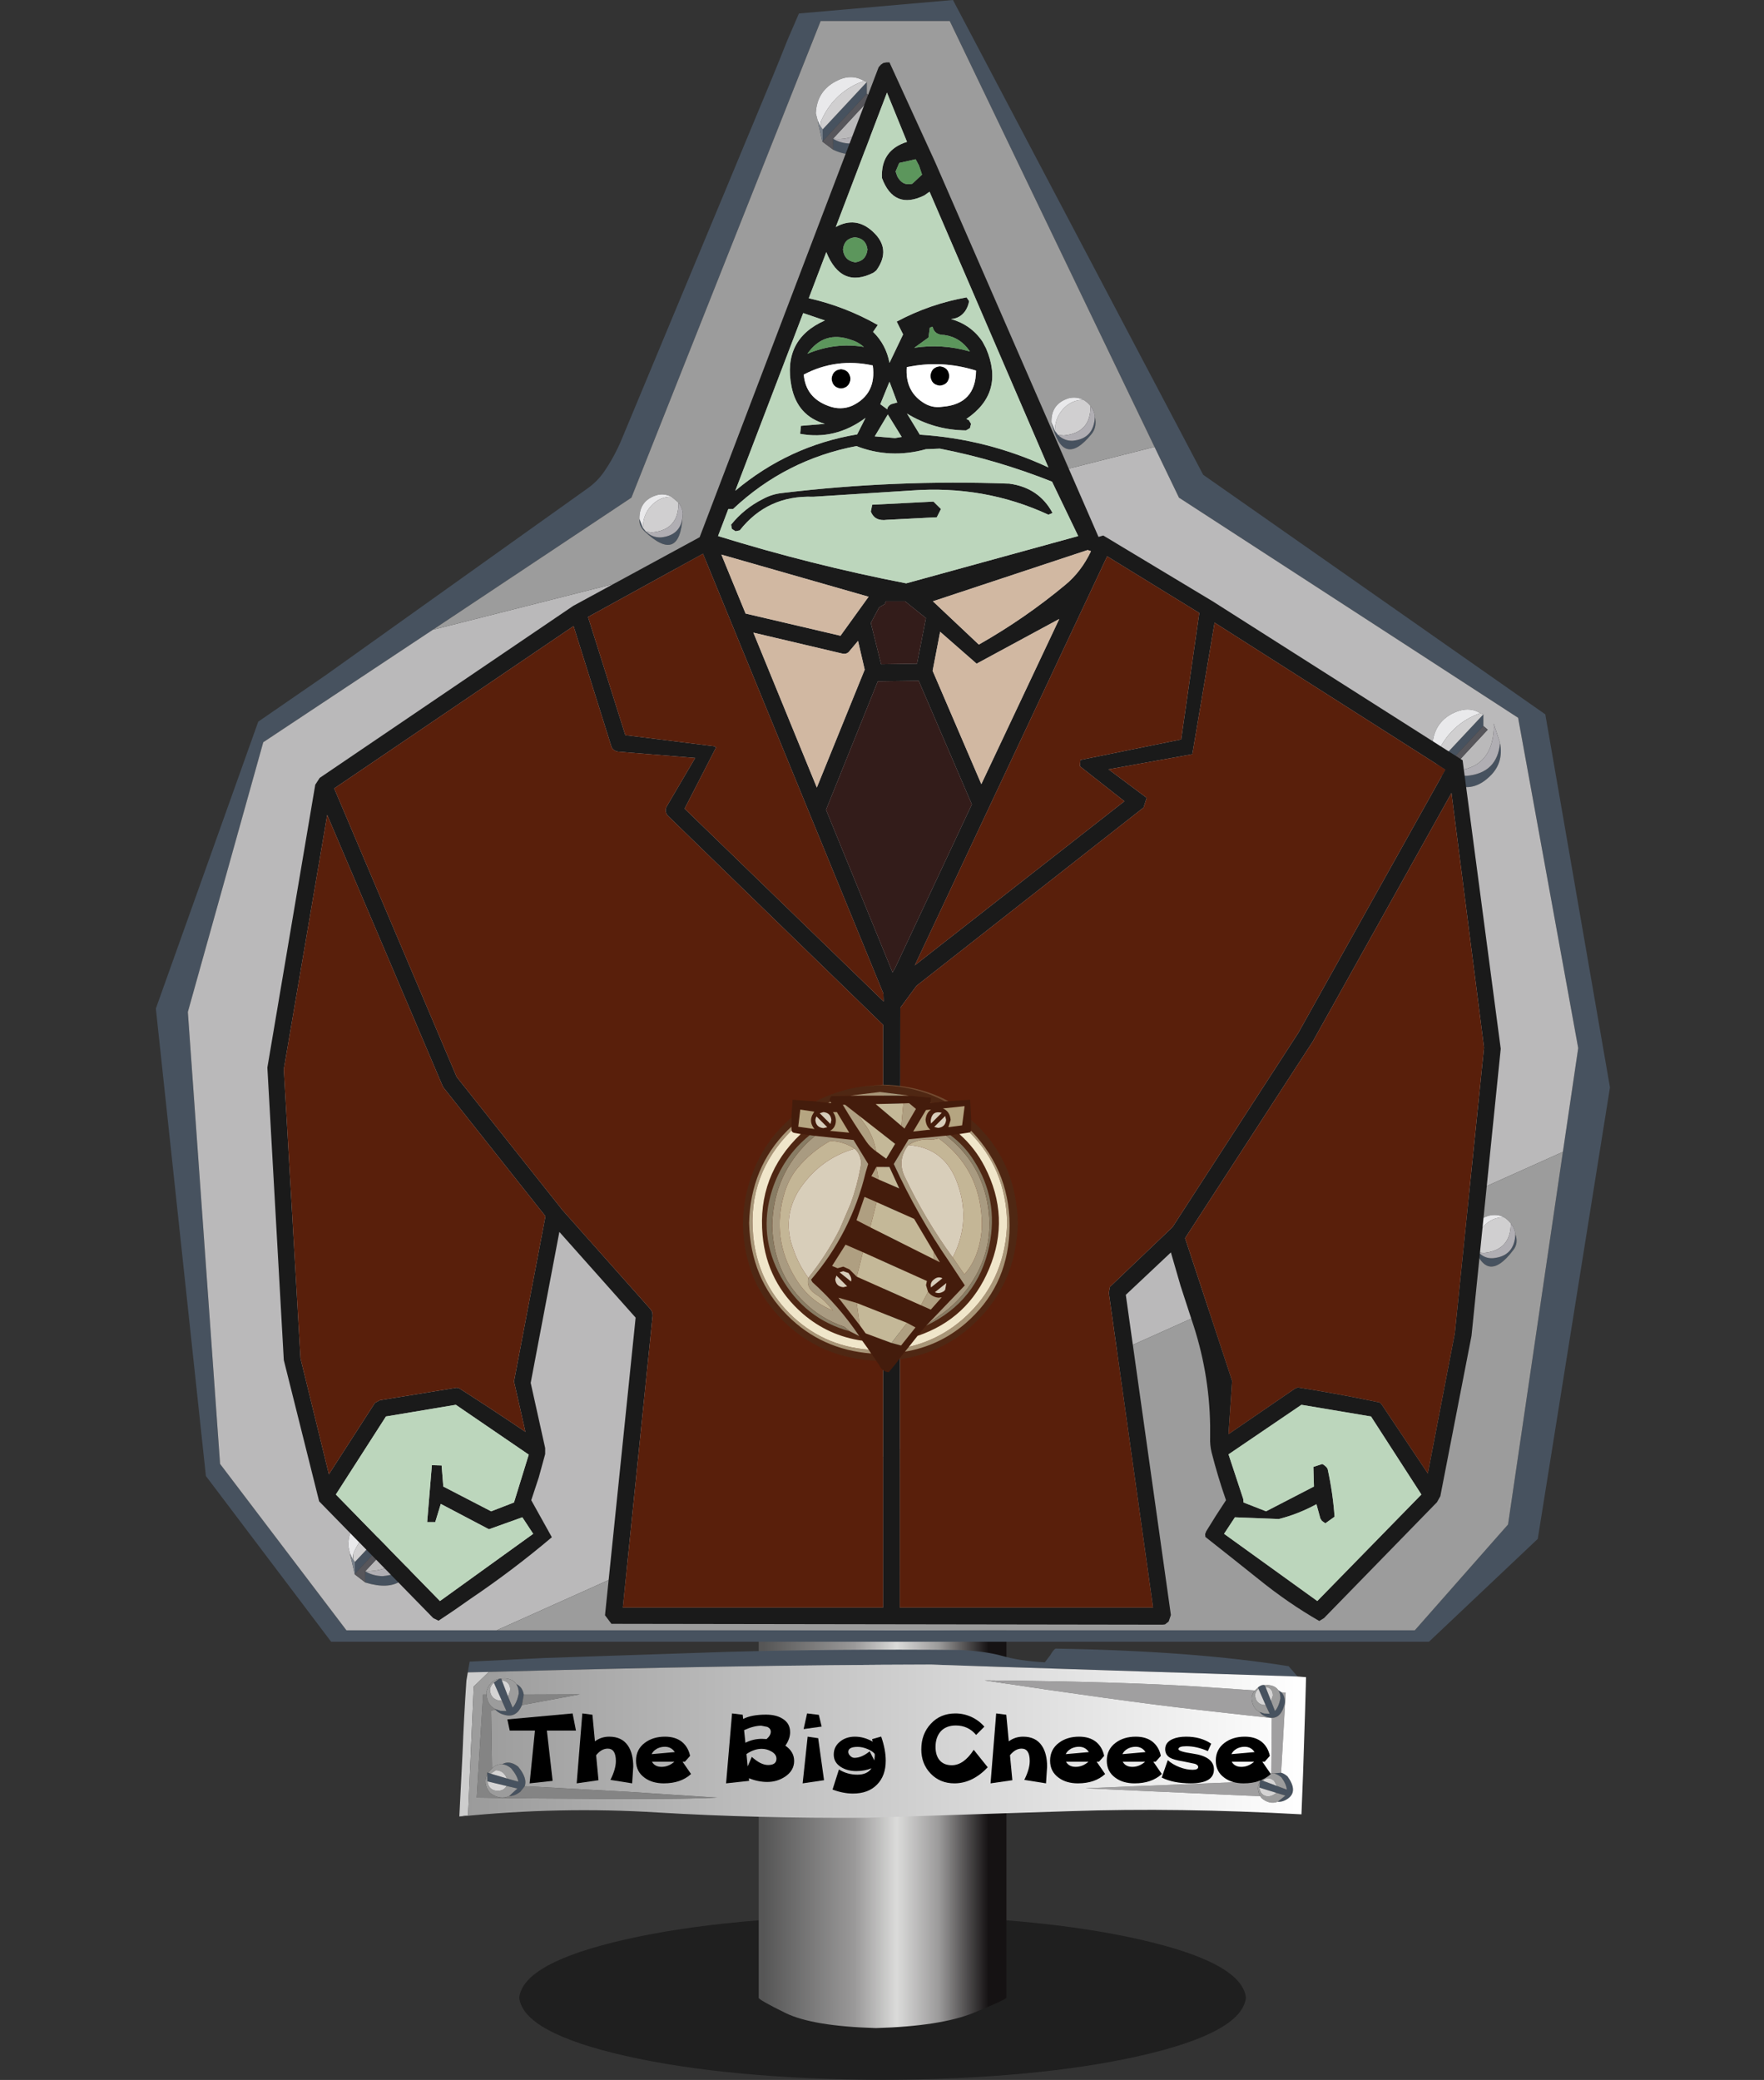 <?xml version="1.0" encoding="UTF-8" standalone="no"?>
<svg xmlns:xlink="http://www.w3.org/1999/xlink" height="454.95px" width="385.95px" xmlns="http://www.w3.org/2000/svg">
  <rect width="100%" height="100%" fill="#333333" stroke="none"/>
  <g transform="matrix(1.0, 0.0, 0.0, 1.0, 193.15, 454.95)">
    <use height="36.0" transform="matrix(1.0, 0.0, 0.0, 1.0, -79.55, -36.0)" width="159.0" xlink:href="#shape0"/>
    <use height="96.65" transform="matrix(1.0, 0.0, 0.0, 1.0, -27.15, -108.0)" width="54.2" xlink:href="#shape1"/>
    <use height="37.0" transform="matrix(1.0, 0.0, 0.0, 1.0, -92.65, -94.35)" width="185.25" xlink:href="#shape2"/>
    <use height="17.5" transform="matrix(1.0, 0.0, 0.0, 1.0, -82.1, -80.15)" width="167.05" xlink:href="#text0"/>
    <use height="359.1" transform="matrix(1.0, 0.0, 0.0, 1.0, -159.05, -454.95)" width="318.15" xlink:href="#shape3"/>
    <use height="274.25" transform="matrix(1.218, 0.0, 0.0, 1.246, -134.65, -441.3)" width="221.55" xlink:href="#shape4"/>
    <use height="62.9" transform="matrix(1.0, 0.0, 0.0, 1.0, -30.6, -217.7)" width="60.15" xlink:href="#shape5"/>
  </g>
  <defs>
    <g id="shape0" transform="matrix(1.0, 0.0, 0.0, 1.0, 0.0, 0.0)">
      <path d="M135.7 30.75 Q113.3 35.8 79.5 36.0 45.7 35.8 23.3 30.75 0.85 25.65 0.0 18.0 0.85 10.35 23.3 5.25 45.7 0.2 79.5 0.0 113.3 0.2 135.7 5.25 158.15 10.35 159.0 18.0 158.15 25.65 135.7 30.75" fill="#000000" fill-opacity="0.396" fill-rule="evenodd" stroke="none"/>
    </g>
    <g id="shape1" transform="matrix(1.0, 0.0, 0.0, 1.0, 0.0, 0.0)">
      <path d="M5.85 93.35 Q-0.15 90.4 0.0 90.0 L0.0 0.0 54.2 0.0 54.2 90.0 Q54.15 90.4 46.95 93.35 39.7 96.25 25.65 96.65 11.8 96.25 5.85 93.35" fill="url(#gradient0)" fill-rule="evenodd" stroke="none"/>
    </g>
    <linearGradient gradientTransform="matrix(0.03, 0.0, 0.0, 0.03, 25.7, 48.35)" gradientUnits="userSpaceOnUse" id="gradient0" spreadMethod="pad" x1="-819.2" x2="819.2">
      <stop offset="0.0" stop-color="#565656"/>
      <stop offset="0.404" stop-color="#9a9999"/>
      <stop offset="0.592" stop-color="#dbdbda"/>
      <stop offset="0.78" stop-color="#9b9a9a"/>
      <stop offset="1.0" stop-color="#151213"/>
    </linearGradient>
    <g id="shape2" transform="matrix(1.0, 0.0, 0.0, 1.0, -0.05, 0.0)">
      <path d="M185.25 8.2 L185.3 8.25 185.25 8.25 185.25 8.2 M1.9 5.2 L2.3 2.85 18.75 2.05 59.05 0.7 Q83.4 0.05 109.4 0.3 115.1 0.55 118.85 1.6 122.65 2.7 128.15 3.0 L129.3 1.5 Q130.05 0.2 130.5 0.0 160.7 0.5 181.5 3.85 L183.45 6.1 103.3 3.5 Q60.0 3.6 6.5 5.1 L1.9 5.2 M176.25 8.0 L176.45 8.4 177.65 11.45 178.5 13.65 Q179.3 12.8 179.7 10.9 179.7 9.8 179.25 9.1 L179.9 9.55 Q180.65 10.3 180.7 11.75 179.85 15.7 177.15 15.05 175.8 14.75 175.1 13.85 L176.15 14.2 177.35 14.25 176.45 12.35 174.9 8.8 174.8 8.5 174.95 8.35 Q175.75 7.8 176.25 8.0 M178.25 27.3 L179.85 27.15 Q180.5 27.3 181.25 27.95 183.6 31.2 181.35 32.8 180.2 33.6 179.1 33.5 L180.8 32.15 178.8 31.55 175.1 30.4 175.2 29.1 175.2 29.0 175.25 28.7 175.4 28.75 175.85 28.9 178.95 30.05 181.1 30.85 Q181.0 29.65 179.9 28.15 179.05 27.45 178.25 27.3 M9.35 6.95 L10.7 10.45 11.7 12.9 Q12.6 11.95 13.05 9.85 13.05 8.55 12.5 7.75 13.85 8.35 14.15 10.05 L13.75 12.35 Q12.6 15.1 10.15 14.55 8.75 14.25 8.0 13.4 L7.85 13.2 9.0 13.6 10.35 13.65 9.35 11.4 7.6 7.45 8.75 6.6 9.2 6.55 9.35 6.95 M9.4 25.3 Q11.0 24.35 12.9 25.8 15.0 28.35 14.35 30.1 L13.4 31.3 Q12.2 32.25 10.95 32.25 L12.75 30.6 10.4 30.05 6.2 29.05 6.15 27.55 6.15 27.1 6.35 27.15 6.9 27.35 10.45 28.4 12.95 29.1 Q12.75 27.8 11.35 26.15 10.35 25.35 9.4 25.3" fill="#47525f" fill-rule="evenodd" stroke="none"/>
      <path d="M0.05 36.7 L0.75 22.9 Q1.05 14.95 1.6 7.0 L1.9 5.2 6.5 5.1 3.2 8.3 1.95 36.45 0.05 36.7" fill="#cdcdcd" fill-rule="evenodd" stroke="none"/>
      <path d="M13.75 12.35 L14.15 10.05 26.45 10.0 13.75 12.35 M8.0 13.4 L7.0 13.55 7.2 26.2 6.35 27.15 6.15 27.1 6.15 27.55 Q5.15 29.5 6.75 31.55 8.95 33.2 10.95 32.25 12.2 32.25 13.4 31.3 L14.35 30.1 16.45 30.2 36.65 31.3 56.5 32.6 Q50.4 32.9 38.0 32.9 L15.1 32.75 3.85 32.6 5.25 10.05 6.0 10.05 Q6.15 12.3 7.85 13.2 L8.0 13.4" fill="#848484" fill-rule="evenodd" stroke="none"/>
      <path d="M175.1 13.85 Q175.8 14.75 177.15 15.05 179.85 15.7 180.7 11.75 180.65 10.3 179.9 9.55 L180.85 9.65 179.85 27.15 178.25 27.3 177.7 27.3 177.8 15.2 160.95 13.3 Q144.35 11.4 115.0 6.95 144.55 7.2 162.45 8.35 L174.1 9.15 Q173.65 9.7 173.4 10.6 173.45 12.95 175.1 13.85 M175.3 32.3 L137.05 30.55 175.2 29.0 175.2 29.1 Q174.3 30.55 175.3 32.3" fill="#a09fa0" fill-rule="evenodd" stroke="none"/>
      <path d="M176.45 8.4 L176.25 8.0 176.9 7.95 Q178.55 8.05 179.25 9.1 179.7 9.8 179.7 10.9 179.3 12.8 178.5 13.65 L177.65 11.45 178.05 10.25 Q178.0 8.55 176.45 8.4 M174.8 8.5 L174.9 8.8 Q174.35 9.2 174.15 10.05 174.2 11.9 175.85 12.3 L176.45 12.35 177.35 14.25 176.15 14.2 175.1 13.85 Q173.45 12.95 173.4 10.6 173.65 9.7 174.1 9.15 L174.8 8.5 M177.7 27.3 L178.25 27.3 Q179.05 27.45 179.9 28.15 181.0 29.65 181.1 30.85 L178.95 30.05 178.3 28.9 Q177.0 27.8 175.85 28.9 L175.4 28.75 175.8 28.3 Q176.7 27.35 177.7 27.3 M179.1 33.5 Q177.3 34.2 175.5 32.65 L175.3 32.3 Q174.3 30.55 175.2 29.1 L175.1 30.4 Q175.25 32.1 176.95 32.35 178.0 32.25 178.8 31.55 L180.8 32.15 179.1 33.5 M10.7 10.45 L11.2 9.05 Q11.15 7.15 9.35 6.95 L9.2 6.55 9.9 6.5 Q11.75 6.6 12.5 7.75 13.05 8.55 13.05 9.85 12.6 11.95 11.7 12.9 L10.7 10.45 M7.2 26.2 Q8.2 25.2 9.4 25.3 10.35 25.35 11.35 26.15 12.75 27.8 12.95 29.1 L10.45 28.4 Q9.75 26.65 8.05 26.6 L6.9 27.35 6.35 27.15 7.2 26.2 M6.0 10.05 L5.95 9.55 Q6.6 7.0 8.75 6.6 L7.6 7.45 Q7.0 7.9 6.75 8.85 6.8 10.95 8.7 11.35 L9.35 11.4 10.35 13.65 9.0 13.6 7.85 13.2 Q6.15 12.3 6.0 10.05 M6.15 27.55 L6.2 29.05 Q6.45 30.9 8.2 31.1 9.7 31.2 10.4 30.05 L12.75 30.6 10.95 32.25 Q8.95 33.2 6.75 31.55 5.15 29.5 6.15 27.55" fill="#9c9c9c" fill-rule="evenodd" stroke="none"/>
      <path d="M174.9 8.8 L176.45 12.35 175.85 12.3 Q174.2 11.9 174.15 10.05 174.35 9.2 174.9 8.8 M177.65 11.45 L176.45 8.4 Q178.0 8.55 178.05 10.25 L177.65 11.45 M175.85 28.9 Q177.0 27.8 178.3 28.9 L178.95 30.05 175.85 28.9 M175.1 30.4 L178.8 31.55 Q178.0 32.25 176.95 32.35 175.25 32.1 175.1 30.4 M9.35 6.95 Q11.15 7.15 11.2 9.05 L10.7 10.45 9.35 6.95 M9.35 11.4 L8.7 11.35 Q6.8 10.95 6.75 8.85 7.0 7.9 7.6 7.45 L9.35 11.4 M10.45 28.4 L6.9 27.35 8.05 26.6 Q9.75 26.65 10.45 28.4 M6.2 29.05 L10.4 30.05 Q9.7 31.2 8.2 31.1 6.45 30.9 6.2 29.05" fill="#d5d4d4" fill-rule="evenodd" stroke="none"/>
      <path d="M183.45 6.1 L185.3 6.25 185.25 8.2 185.25 8.25 185.1 13.45 184.65 27.3 184.3 36.25 Q157.35 34.75 133.85 35.55 L89.2 37.0 Q65.15 37.15 43.55 35.85 22.0 34.5 0.05 36.75 L0.05 36.7 1.95 36.45 3.2 8.3 6.5 5.1 Q60.0 3.6 103.3 3.5 L183.45 6.1 M176.25 8.0 Q175.75 7.8 174.95 8.35 L174.8 8.5 174.1 9.15 162.45 8.35 Q144.55 7.2 115.0 6.95 144.35 11.4 160.95 13.3 L177.8 15.2 177.7 27.3 Q176.7 27.35 175.8 28.3 L175.4 28.75 175.25 28.7 175.2 29.0 137.05 30.55 175.3 32.3 175.5 32.65 Q177.3 34.2 179.1 33.5 180.2 33.6 181.35 32.8 183.6 31.2 181.25 27.95 180.5 27.3 179.85 27.15 L180.85 9.65 179.9 9.55 179.25 9.1 Q178.55 8.05 176.9 7.95 L176.25 8.0 M12.5 7.75 Q11.75 6.6 9.9 6.5 L9.2 6.55 8.75 6.6 Q6.6 7.0 5.95 9.55 L6.0 10.05 5.25 10.05 3.85 32.6 15.1 32.75 38.0 32.9 Q50.4 32.9 56.5 32.6 L36.65 31.3 16.45 30.2 14.35 30.1 Q15.0 28.35 12.9 25.8 11.0 24.35 9.4 25.3 8.2 25.2 7.2 26.2 L7.0 13.55 8.0 13.4 Q8.75 14.25 10.15 14.55 12.6 15.1 13.75 12.35 L26.45 10.0 14.15 10.05 Q13.85 8.35 12.5 7.75" fill="url(#gradient1)" fill-rule="evenodd" stroke="none"/>
    </g>
    <linearGradient gradientTransform="matrix(0.113, 0.0, 0.0, 0.02, 92.65, 20.25)" gradientUnits="userSpaceOnUse" id="gradient1" spreadMethod="pad" x1="-819.2" x2="819.2">
      <stop offset="0.0" stop-color="#9a9a9a"/>
      <stop offset="1.0" stop-color="#ffffff"/>
    </linearGradient>
    <g id="text0" transform="matrix(1.0, 0.0, 0.0, 1.0, -7.4, -5.75)">
      <g transform="matrix(1.0, 0.0, 0.0, 1.0, 7.0, 0.0)">
        <use fill="#000000" height="17.5" transform="matrix(0.475, 0.0, 0.0, 0.475, 0.0, 21.0)" width="167.05" xlink:href="#font_______W7_T0"/>
        <use fill="#000000" height="17.5" transform="matrix(0.475, 0.0, 0.0, 0.475, 14.55, 21.0)" width="167.05" xlink:href="#font_______W7_h0"/>
        <use fill="#000000" height="17.5" transform="matrix(0.475, 0.0, 0.0, 0.475, 27.65, 21.0)" width="167.05" xlink:href="#font_______W7_e0"/>
        <use fill="#000000" height="17.5" transform="matrix(0.475, 0.0, 0.0, 0.475, 47.0, 21.0)" width="167.05" xlink:href="#font_______W7_B0"/>
        <use fill="#000000" height="17.5" transform="matrix(0.475, 0.0, 0.0, 0.475, 62.85, 21.0)" width="167.05" xlink:href="#font_______W7_i0"/>
        <use fill="#000000" height="17.5" transform="matrix(0.475, 0.0, 0.0, 0.475, 70.65, 21.0)" width="167.05" xlink:href="#font_______W7_g0"/>
        <use fill="#000000" height="17.5" transform="matrix(0.475, 0.0, 0.0, 0.475, 89.95, 21.0)" width="167.05" xlink:href="#font_______W7_C0"/>
        <use fill="#000000" height="17.5" transform="matrix(0.475, 0.0, 0.0, 0.475, 105.1, 21.0)" width="167.05" xlink:href="#font_______W7_h0"/>
        <use fill="#000000" height="17.5" transform="matrix(0.475, 0.0, 0.0, 0.475, 118.25, 21.0)" width="167.05" xlink:href="#font_______W7_e0"/>
        <use fill="#000000" height="17.5" transform="matrix(0.475, 0.0, 0.0, 0.475, 130.65, 21.0)" width="167.05" xlink:href="#font_______W7_e0"/>
        <use fill="#000000" height="17.5" transform="matrix(0.475, 0.0, 0.0, 0.475, 143.05, 21.0)" width="167.05" xlink:href="#font_______W7_s0"/>
        <use fill="#000000" height="17.5" transform="matrix(0.475, 0.0, 0.0, 0.475, 154.5, 21.0)" width="167.05" xlink:href="#font_______W7_e0"/>
      </g>
    </g>
    <g id="font_______W7_T0">
      <path d="M30.8 -32.15 L30.8 -32.15 0.75 -29.4 1.85 -24.25 13.45 -24.25 11.0 0.05 21.6 -1.1 18.95 -24.25 32.35 -24.25 30.8 -32.15" fill-rule="evenodd" stroke="none"/>
    </g>
    <g id="font_______W7_h0">
      <path d="M28.1 -7.6 L28.1 -7.6 Q28.1 -13.7 25.7 -17.25 22.9 -21.45 17.05 -21.45 13.35 -21.45 10.45 -19.3 L9.3 -31.55 4.65 -32.15 2.05 0.05 12.1 -1.4 11.0 -12.9 Q13.45 -15.95 16.35 -15.95 20.1 -15.95 20.1 -10.2 20.1 -6.55 17.6 -1.55 L27.6 0.05 28.1 -7.6" fill-rule="evenodd" stroke="none"/>
    </g>
    <g id="font_______W7_e0">
      <path d="M19.45 -9.9 L19.45 -9.9 Q16.75 -7.55 13.6 -7.55 10.45 -7.55 9.15 -9.9 L19.45 -9.9 M9.0 -13.4 L9.0 -13.4 Q9.7 -14.95 11.5 -15.95 13.2 -16.8 15.1 -16.8 18.05 -16.8 19.65 -14.35 L9.0 -13.4 M23.25 -9.9 L23.25 -9.9 24.3 -9.9 26.7 -12.6 Q25.85 -16.7 22.9 -19.1 19.9 -21.45 15.15 -21.45 9.65 -21.45 5.9 -18.65 1.8 -15.6 1.8 -10.4 1.8 -5.35 5.8 -2.5 9.3 0.05 14.6 0.05 22.45 0.05 27.15 -4.25 L23.25 -9.9" fill-rule="evenodd" stroke="none"/>
    </g>
    <g id="font_______W7_B0">
      <path d="M25.75 -11.3 L25.75 -11.3 Q25.75 -8.4 21.9 -8.4 18.5 -8.4 14.4 -12.15 L12.5 -7.75 11.95 -13.45 Q15.45 -15.85 18.95 -15.85 21.25 -15.85 23.3 -14.7 25.75 -13.4 25.75 -11.3 M23.15 -23.7 L23.15 -23.7 Q23.15 -22.05 21.2 -20.35 L19.0 -20.45 Q15.05 -20.45 11.45 -18.65 L10.85 -24.45 Q15.3 -26.5 18.75 -26.5 L21.55 -25.95 Q23.15 -25.2 23.15 -23.7 M33.9 -10.25 L33.9 -10.25 Q33.9 -14.55 29.85 -17.3 32.05 -20.45 32.05 -23.5 32.05 -27.75 28.35 -29.85 25.45 -31.6 20.9 -31.6 14.3 -31.6 10.4 -29.6 L10.2 -31.55 5.3 -32.15 2.55 0.05 13.15 -1.1 13.05 -2.3 Q17.4 -0.6 21.5 -0.6 26.1 -0.6 29.75 -3.05 33.9 -5.85 33.9 -10.25" fill-rule="evenodd" stroke="none"/>
    </g>
    <g id="font_______W7_i0">
      <path d="M11.6 -20.75 L11.6 -20.75 6.75 -21.45 4.45 0.05 14.3 -1.4 11.6 -20.75 M11.9 -31.5 L11.9 -31.5 6.5 -32.15 4.9 -24.95 13.2 -26.1 11.9 -31.5" fill-rule="evenodd" stroke="none"/>
    </g>
    <g id="font_______W7_g0">
      <path d="M21.25 -12.75 L21.25 -12.75 21.05 -10.5 18.9 -14.7 Q15.2 -11.7 11.9 -11.7 10.85 -11.7 10.0 -12.55 9.05 -13.45 9.05 -14.45 9.05 -16.75 13.35 -16.75 15.6 -16.75 18.05 -15.7 20.3 -14.7 21.2 -13.55 L21.25 -12.75 M26.3 -10.4 L26.3 -10.4 Q26.3 -15.45 24.2 -21.5 L20.0 -20.3 20.3 -19.15 Q16.35 -21.45 12.1 -21.45 8.15 -21.45 5.4 -19.3 2.35 -16.95 2.35 -13.2 2.35 -9.45 5.85 -7.35 8.8 -5.6 12.75 -5.6 16.55 -5.6 19.75 -6.9 17.8 -3.95 13.25 -3.95 8.55 -3.95 4.75 -6.35 L1.8 2.9 Q6.7 4.75 11.2 4.75 18.25 4.75 22.25 0.65 26.3 -3.4 26.3 -10.4" fill-rule="evenodd" stroke="none"/>
    </g>
    <g id="font_______W7_C0">
      <path d="M26.2 -15.4 L26.2 -15.4 Q21.6 -8.3 16.1 -8.3 12.35 -8.3 10.4 -10.7 8.6 -12.9 8.6 -16.75 8.6 -21.2 11.05 -23.95 13.55 -26.6 17.95 -26.6 23.65 -26.6 27.3 -22.25 L31.1 -26.05 Q28.65 -28.9 25.1 -30.55 21.55 -32.15 17.8 -32.15 10.8 -32.15 6.45 -27.4 2.05 -22.7 2.05 -15.6 2.05 -8.95 6.35 -4.45 10.7 0.05 17.3 0.05 25.6 0.05 32.65 -7.35 L26.2 -15.4" fill-rule="evenodd" stroke="none"/>
    </g>
    <g id="font_______W7_s0">
      <path d="M25.05 -6.35 L25.05 -6.35 Q25.05 -12.25 15.35 -13.65 8.7 -14.6 8.7 -15.7 8.7 -17.05 12.35 -17.05 17.1 -17.05 22.25 -14.8 L23.8 -18.2 Q19.05 -21.45 12.25 -21.45 8.55 -21.45 6.05 -20.35 2.6 -18.85 2.6 -15.7 2.6 -13.1 4.75 -11.8 6.5 -10.75 10.95 -10.05 L16.3 -8.95 Q17.8 -8.4 17.8 -7.5 17.8 -6.2 15.25 -6.2 12.3 -6.2 9.1 -7.45 5.9 -8.7 3.8 -10.65 L1.0 -2.6 Q6.45 0.05 14.3 0.05 25.05 0.05 25.05 -6.35" fill-rule="evenodd" stroke="none"/>
    </g>
    <g id="shape3" transform="matrix(1.0, 0.0, 0.0, 1.0, 28.45, 69.9)">
      <path d="M167.5 22.45 L168.25 24.35 168.95 25.25 Q170.35 26.6 172.2 26.5 176.8 26.05 177.0 21.25 177.5 23.5 176.3 25.0 169.95 32.85 167.5 22.45 M279.4 182.05 L282.75 159.35 269.6 87.1 195.4 38.95 190.05 27.85 145.25 -65.3 117.0 -65.3 75.6 38.95 32.15 67.85 -4.95 92.45 -21.45 151.45 -14.4 250.3 13.25 286.7 46.1 286.7 247.0 286.7 267.4 263.55 279.4 182.05 M262.0 86.35 L262.0 88.9 252.3 99.3 252.3 96.7 262.0 86.35 M265.65 92.6 Q266.5 97.15 263.2 100.1 259.25 103.8 254.6 101.2 L254.55 98.75 Q256.25 99.75 258.35 99.8 265.05 99.2 265.65 92.6 M252.25 99.35 L252.25 99.3 252.3 99.35 252.25 99.35 M275.55 86.35 L289.7 167.95 273.9 266.7 250.1 289.2 9.9 289.2 -17.5 252.95 -28.45 150.7 -6.05 87.95 8.9 77.65 65.9 37.0 Q68.05 35.5 69.5 33.45 71.8 30.15 73.4 26.35 L95.8 -27.4 106.3 -52.65 108.0 -56.8 109.7 -61.05 112.25 -66.95 145.95 -69.9 200.7 33.95 275.55 86.35 M130.75 -45.75 Q131.45 -42.6 129.7 -40.0 125.8 -34.25 119.75 -37.15 L119.7 -39.55 Q121.4 -38.55 123.45 -38.5 130.15 -39.1 130.75 -45.75 M117.35 -38.95 L117.35 -39.0 Q117.35 -39.0 117.45 -38.95 L117.35 -38.95 M127.1 -51.95 L127.1 -49.4 117.45 -39.0 117.45 -41.6 127.1 -51.95 M86.8 43.0 Q86.2 53.65 78.4 46.25 77.25 45.1 77.35 43.6 L78.1 45.55 78.8 46.4 Q80.15 47.7 82.05 47.65 86.45 47.2 86.8 43.0 M24.8 261.4 L24.8 263.95 15.1 274.35 15.1 271.75 24.8 261.4 M28.45 267.65 L28.45 268.75 Q27.4 279.3 17.4 276.25 L17.35 273.8 Q19.05 274.8 21.15 274.85 27.85 274.25 28.45 267.65 M15.05 274.45 L15.05 274.35 15.1 274.45 15.05 274.45 M269.0 200.05 Q269.7 202.0 268.6 203.45 262.35 211.8 259.5 201.25 L260.2 203.15 260.95 204.05 Q262.35 205.45 264.15 205.3 268.8 204.85 269.0 200.05" fill="#47525f" fill-rule="evenodd" stroke="none"/>
      <path d="M190.05 27.85 L195.4 38.95 269.6 87.1 282.75 159.35 279.4 182.05 Q162.75 234.35 46.1 286.7 L13.25 286.7 -14.4 250.3 -21.45 151.45 -4.95 92.45 32.15 67.85 190.05 27.85 M262.0 88.9 L262.0 86.35 261.3 86.1 Q258.7 84.4 255.15 86.2 251.1 88.35 250.85 93.2 L251.2 94.75 252.25 99.3 252.25 99.35 254.6 101.2 Q259.25 103.8 263.2 100.1 266.5 97.15 265.65 92.6 L264.25 88.35 264.3 89.4 Q263.85 98.75 254.55 98.75 L262.95 89.7 262.0 88.9 M251.95 94.95 L252.0 94.75 251.95 95.0 251.95 94.95 M128.1 -48.6 L129.35 -49.95 Q130.1 -45.75 127.4 -42.55 124.45 -39.0 119.7 -39.55 L128.1 -48.6 M24.05 261.25 Q22.0 259.65 18.75 260.8 13.7 262.8 13.65 268.25 L14.0 269.8 15.05 274.35 15.05 274.45 17.4 276.25 Q27.4 279.3 28.45 268.75 L28.45 267.65 27.05 263.4 Q27.3 273.75 17.35 273.8 L25.75 264.8 24.8 263.95 24.8 261.4 24.35 261.1 24.05 261.25 M14.75 270.0 L14.8 269.8 14.75 270.05 14.75 270.0" fill="#bab9ba" fill-rule="evenodd" stroke="none"/>
      <path d="M174.5 17.55 Q172.95 16.8 171.3 17.2 167.4 18.4 167.5 22.45 169.95 32.85 176.3 25.0 177.5 23.5 177.0 21.25 176.9 19.95 176.05 18.9 175.35 18.05 174.5 17.55 M190.05 27.85 L32.15 67.85 75.6 38.95 117.0 -65.3 145.25 -65.3 190.05 27.85 M46.1 286.7 Q162.75 234.35 279.4 182.05 L267.4 263.55 247.0 286.7 46.1 286.7 M128.1 -48.6 L127.1 -49.4 127.1 -51.95 126.5 -52.2 Q123.6 -53.9 120.3 -52.1 116.15 -49.9 115.95 -45.1 L116.35 -43.55 117.35 -39.0 117.35 -38.95 119.75 -37.15 Q125.8 -34.25 129.7 -40.0 131.45 -42.6 130.75 -45.75 L129.35 -49.95 128.1 -48.6 M117.15 -43.55 L117.05 -43.3 117.05 -43.35 117.15 -43.55 M77.35 43.6 Q77.25 45.1 78.4 46.25 86.2 53.65 86.8 43.0 L86.85 42.45 Q86.75 41.1 85.9 40.05 L84.35 38.75 Q82.7 37.95 81.15 38.4 77.3 39.55 77.35 43.6 M269.0 200.05 Q268.85 198.75 268.0 197.7 267.35 196.85 266.5 196.35 265.1 195.6 263.25 196.0 259.35 197.1 259.5 201.25 262.35 211.8 268.6 203.45 269.7 202.0 269.0 200.05" fill="#9c9c9c" fill-rule="evenodd" stroke="none"/>
      <path d="M262.0 88.9 L262.95 89.7 254.55 98.75 254.6 101.2 252.25 99.35 252.3 99.35 252.3 99.3 262.0 88.9 M127.1 -49.4 L128.1 -48.6 119.7 -39.55 119.75 -37.15 117.35 -38.95 117.45 -38.95 117.45 -39.0 127.1 -49.4 M24.8 263.95 L25.75 264.8 17.35 273.8 17.4 276.25 15.05 274.45 15.1 274.45 15.1 274.35 24.8 263.95" fill="#57565b" fill-rule="evenodd" stroke="none"/>
      <path d="M252.25 99.3 L251.2 94.75 251.8 96.05 Q251.8 95.5 251.95 94.95 L251.95 95.0 251.85 96.05 252.3 96.7 252.3 99.3 252.3 99.35 252.25 99.3 M117.35 -39.0 L116.35 -43.55 116.95 -42.25 117.05 -43.35 117.05 -43.3 117.0 -42.25 117.45 -41.6 117.45 -39.0 117.45 -38.95 Q117.35 -39.0 117.35 -39.0 M14.0 269.8 L14.6 271.15 Q14.6 270.55 14.75 270.0 L14.75 270.05 14.7 271.15 15.1 271.75 15.1 274.35 15.1 274.45 15.05 274.35 14.0 269.8" fill="#79818b" fill-rule="evenodd" stroke="none"/>
      <path d="M168.25 24.35 Q168.25 21.55 170.05 19.55 171.9 17.55 174.5 17.55 175.35 18.05 176.05 18.9 176.1 24.8 170.2 25.35 L168.95 25.25 168.25 24.35 M261.3 86.1 L262.0 86.35 252.3 96.7 251.85 96.05 251.95 95.0 252.0 94.75 252.65 93.4 Q255.65 88.1 261.3 86.1 M126.5 -52.2 L127.1 -51.95 117.45 -41.6 117.0 -42.25 117.05 -43.3 117.15 -43.55 Q119.65 -49.15 125.1 -51.65 L126.5 -52.2 M78.8 46.4 L78.1 45.55 Q78.1 42.75 79.9 40.75 81.75 38.75 84.35 38.75 L85.9 40.05 Q85.95 46.05 80.05 46.55 L78.8 46.4 M14.8 269.8 Q17.15 264.4 22.7 261.8 23.4 261.45 24.05 261.25 L24.35 261.1 24.8 261.4 15.1 271.75 14.7 271.15 14.75 270.05 14.8 269.8 M266.5 196.35 Q267.35 196.85 268.0 197.7 268.0 203.55 262.15 204.15 L260.95 204.05 260.2 203.15 Q260.2 200.35 262.05 198.35 263.85 196.35 266.5 196.35" fill="#d0cfd0" fill-rule="evenodd" stroke="none"/>
      <path d="M174.5 17.55 Q171.9 17.55 170.05 19.55 168.25 21.55 168.25 24.35 L167.5 22.45 Q167.4 18.4 171.3 17.2 172.95 16.8 174.5 17.55 M251.2 94.75 L250.85 93.2 Q251.1 88.35 255.15 86.2 258.7 84.4 261.3 86.1 255.65 88.1 252.65 93.4 L252.0 94.75 251.95 94.95 Q251.8 95.5 251.8 96.05 L251.2 94.75 M116.35 -43.55 L115.95 -45.1 Q116.15 -49.9 120.3 -52.1 123.6 -53.9 126.5 -52.2 L125.1 -51.65 Q119.65 -49.15 117.15 -43.55 L117.05 -43.35 116.95 -42.25 116.35 -43.55 M78.1 45.55 L77.35 43.6 Q77.3 39.55 81.15 38.4 82.7 37.95 84.35 38.75 81.75 38.75 79.9 40.75 78.1 42.75 78.1 45.55 M14.0 269.8 L13.65 268.25 Q13.7 262.8 18.75 260.8 22.0 259.65 24.05 261.25 23.4 261.45 22.7 261.8 17.15 264.4 14.8 269.8 L14.75 270.0 Q14.6 270.55 14.6 271.15 L14.0 269.8 M259.5 201.25 Q259.35 197.1 263.25 196.0 265.1 195.6 266.5 196.35 263.85 196.35 262.05 198.35 260.2 200.35 260.2 203.15 L259.5 201.25" fill="#e9e9eb" fill-rule="evenodd" stroke="none"/>
      <path d="M168.95 25.25 L170.2 25.35 Q176.1 24.8 176.05 18.9 176.9 19.95 177.0 21.25 176.8 26.05 172.2 26.5 170.35 26.6 168.95 25.25 M254.55 98.75 Q263.85 98.75 264.3 89.4 L264.25 88.35 265.65 92.6 Q265.05 99.2 258.35 99.8 256.25 99.75 254.55 98.75 M129.35 -49.95 L130.75 -45.75 Q130.15 -39.1 123.45 -38.5 121.4 -38.55 119.7 -39.55 124.45 -39.0 127.4 -42.55 130.1 -45.75 129.35 -49.95 M86.8 43.0 Q86.45 47.2 82.05 47.65 80.15 47.7 78.8 46.4 L80.05 46.55 Q85.95 46.05 85.9 40.05 86.75 41.1 86.85 42.45 L86.8 43.0 M17.35 273.8 Q27.3 273.75 27.05 263.4 L28.45 267.65 Q27.85 274.25 21.15 274.85 19.05 274.8 17.35 273.8 M268.0 197.7 Q268.85 198.75 269.0 200.05 268.8 204.85 264.15 205.3 262.35 205.45 260.95 204.05 L262.15 204.15 Q268.0 203.55 268.0 197.7" fill="#b0aeb3" fill-rule="evenodd" stroke="none"/>
    </g>
    <g id="shape4" transform="matrix(1.0, 0.0, 0.0, 1.0, 0.0, 0.0)">
      <path d="M185.2 170.35 L211.6 124.15 170.15 98.35 166.15 121.45 151.1 124.1 157.95 129.1 157.4 130.8 116.6 162.1 113.7 165.95 113.6 271.25 159.1 271.25 151.15 216.0 151.35 214.95 162.6 204.45 185.2 170.35 M218.55 172.95 L212.7 128.25 187.8 171.85 164.85 206.4 173.3 231.45 172.65 240.8 184.6 232.8 185.1 232.6 Q192.25 233.7 199.35 235.15 199.9 235.15 200.2 235.65 L208.45 247.7 213.3 223.1 218.55 172.95 M214.7 122.5 L221.55 173.15 216.3 223.55 210.7 251.7 210.1 252.75 189.8 273.1 188.95 273.6 Q183.35 270.45 178.1 266.3 L173.35 262.6 168.5 258.85 168.45 258.35 168.65 257.85 170.4 255.1 172.2 252.4 Q170.7 248.2 169.6 243.95 169.3 242.7 169.35 241.45 L169.35 239.3 Q169.2 229.75 166.0 220.65 L164.05 214.8 162.3 208.9 154.2 216.35 162.3 272.55 161.9 273.7 161.25 274.2 160.8 274.25 61.8 274.1 60.65 272.6 66.15 220.35 52.45 205.3 47.3 231.8 49.9 243.25 49.9 244.3 48.75 248.4 47.4 252.4 51.1 258.9 Q44.15 264.65 36.5 269.7 L33.65 271.65 30.75 273.55 29.8 273.1 9.3 252.6 2.95 227.8 0.0 176.45 8.6 126.8 9.4 125.6 54.95 95.4 77.65 83.35 109.8 0.85 110.2 0.4 110.65 0.1 111.2 0.0 111.75 0.0 119.95 17.5 149.3 83.3 150.15 83.05 169.8 94.6 214.7 122.5 M167.4 96.65 L150.85 86.7 116.3 158.5 153.95 129.7 145.95 123.55 146.05 122.45 164.15 118.85 167.4 96.65 M122.8 45.05 Q126.4 46.05 128.45 49.0 L129.1 50.2 Q132.5 58.0 125.55 62.6 L126.0 62.8 126.4 63.45 126.2 64.2 125.5 64.6 Q119.75 64.55 114.9 61.65 L117.2 65.35 Q129.3 66.1 140.3 71.1 L118.95 22.7 118.0 23.35 Q112.55 25.95 110.4 20.3 110.15 15.4 114.9 13.95 L111.3 5.3 102.1 28.9 Q105.7 26.95 108.75 29.7 112.15 32.75 109.4 36.5 L108.9 36.9 Q103.1 39.8 100.4 33.3 L97.25 41.4 Q103.8 42.85 109.65 46.1 L108.8 47.3 Q111.15 49.55 111.75 52.75 L114.2 47.75 113.05 45.5 Q119.0 42.4 125.6 41.25 L126.05 41.9 Q125.9 42.85 125.35 43.65 124.4 44.95 122.8 45.05 M117.05 18.1 L116.45 17.0 113.5 17.65 112.85 19.15 113.15 20.0 Q114.1 21.75 115.85 21.3 L117.6 19.7 117.05 18.1 M100.15 45.3 L96.25 44.0 84.05 75.2 Q93.7 67.3 105.95 65.3 L107.45 62.4 Q102.0 66.35 95.7 65.2 L95.85 63.8 100.15 63.45 Q95.2 62.05 94.15 56.9 92.5 48.6 100.15 45.3 M119.5 46.4 L119.0 46.55 118.75 48.3 116.2 50.1 Q121.25 49.35 126.2 50.75 124.5 48.25 121.6 47.85 119.8 47.85 119.5 46.4 M107.8 32.85 Q107.55 30.9 105.55 30.7 103.6 30.9 103.4 32.85 103.6 34.8 105.6 35.1 107.55 34.85 107.8 32.85 M117.7 59.65 Q119.35 60.75 121.25 60.45 127.25 60.0 127.3 54.1 121.1 52.2 114.85 53.5 114.55 57.6 117.7 59.65 M113.15 59.7 L111.75 56.05 110.1 60.0 111.35 60.9 Q111.4 60.35 112.05 60.0 L113.15 59.7 M105.1 60.25 Q109.45 58.2 108.75 53.2 102.2 51.8 96.35 54.8 96.7 58.85 100.75 60.3 103.0 61.15 105.1 60.25 M89.0 76.65 Q90.6 75.8 92.4 75.6 112.8 73.2 133.3 73.95 138.6 74.65 141.05 79.1 L140.3 79.4 Q128.8 74.2 115.7 75.15 L98.05 76.25 Q89.85 75.95 84.85 82.15 L84.1 82.3 83.45 81.9 83.3 81.15 Q85.65 78.3 89.0 76.65 M112.75 65.95 L113.95 65.75 111.45 61.8 109.1 65.65 112.75 65.95 M120.8 67.8 L118.3 67.9 Q111.85 69.65 105.8 67.35 93.05 69.75 83.65 78.4 L82.8 78.4 80.95 83.15 Q97.65 88.2 114.75 91.45 L145.65 83.15 140.95 73.6 Q131.05 69.75 120.8 67.8 M81.55 86.4 L85.9 96.75 102.95 100.65 108.0 93.8 81.55 86.4 M119.65 77.1 L121.0 78.4 120.25 79.85 111.3 80.3 Q109.1 80.6 108.4 78.85 L108.65 77.65 119.65 77.1 M108.4 98.4 L110.25 105.65 116.7 105.55 118.3 97.55 114.55 94.6 111.1 94.6 110.9 95.1 109.9 95.65 108.4 98.4 M97.0 51.15 Q102.05 49.1 107.15 49.95 106.1 49.05 104.85 48.7 100.0 47.0 97.0 51.15 M147.35 85.6 L119.55 94.6 127.8 102.2 Q136.1 97.6 143.35 91.7 146.2 89.4 147.95 85.8 L147.35 85.6 M31.55 179.85 L10.75 132.1 2.95 176.75 5.95 227.5 11.05 247.85 19.2 235.5 Q19.35 235.25 19.65 235.15 L20.2 234.85 34.0 232.65 34.45 232.75 Q40.45 236.5 46.35 240.4 L44.3 231.55 49.95 202.55 31.55 179.85 M63.05 121.0 Q62.6 120.95 62.25 120.7 61.85 120.4 61.75 119.95 L55.0 98.95 12.0 127.45 34.0 178.1 52.75 201.15 52.85 201.3 68.8 218.85 69.15 219.4 69.2 220.0 63.85 271.25 110.6 271.25 110.6 168.95 72.05 132.35 Q71.65 132.0 71.55 131.45 71.5 130.95 71.8 130.5 L76.85 122.1 63.05 121.0 M78.25 86.25 L57.6 97.35 64.3 118.1 80.3 120.05 80.6 120.25 74.95 131.0 110.7 164.85 110.65 163.45 78.25 86.25 M120.85 99.95 L119.5 106.8 128.25 126.7 142.25 97.7 127.4 105.55 120.85 99.95 M117.0 108.55 L109.65 108.65 100.35 131.2 112.3 159.75 112.8 158.9 126.55 130.25 117.0 108.55 M106.1 101.55 L104.6 103.3 Q104.1 104.0 103.15 103.75 L87.3 100.1 98.7 127.3 107.3 106.6 106.1 101.55 M190.25 246.6 L190.45 246.9 Q191.4 251.1 191.7 255.3 L190.05 256.45 189.75 256.25 189.45 256.05 189.15 255.6 188.45 253.1 Q185.15 254.85 181.7 255.7 L173.8 255.4 171.85 258.3 188.6 270.1 207.3 251.4 198.25 237.7 185.75 235.65 172.65 244.35 175.3 252.2 175.35 252.8 179.4 254.35 188.0 250.0 187.9 246.55 189.5 246.05 Q189.9 246.25 190.25 246.6 M33.85 235.65 L21.3 237.7 12.3 251.4 31.0 270.1 47.75 258.3 45.8 255.4 39.8 257.5 31.15 253.05 30.15 256.25 28.7 256.25 29.55 246.25 31.3 246.3 31.6 250.0 40.2 254.35 44.3 252.8 46.95 244.4 33.85 235.65" fill="#1a1a1a" fill-rule="evenodd" stroke="none"/>
      <path d="M218.55 172.95 L213.3 223.1 208.45 247.7 200.2 235.65 Q199.9 235.15 199.35 235.15 192.25 233.7 185.1 232.6 L184.6 232.8 172.65 240.8 173.3 231.45 164.85 206.4 187.8 171.85 212.7 128.25 218.55 172.95 M185.2 170.35 L162.6 204.45 151.35 214.95 151.15 216.0 159.1 271.25 113.6 271.25 113.7 165.95 116.6 162.1 157.4 130.8 157.95 129.1 151.1 124.1 166.15 121.45 170.15 98.35 211.6 124.15 185.2 170.35 M167.4 96.65 L164.15 118.85 146.05 122.45 145.95 123.55 153.95 129.7 116.3 158.5 150.85 86.7 167.4 96.65 M78.25 86.25 L110.65 163.45 110.7 164.85 74.95 131.0 80.6 120.25 80.3 120.05 64.3 118.1 57.6 97.35 78.25 86.25 M63.05 121.0 L76.85 122.1 71.8 130.5 Q71.5 130.95 71.55 131.45 71.65 132.0 72.05 132.35 L110.6 168.95 110.6 271.25 63.85 271.25 69.2 220.0 69.15 219.4 68.8 218.85 52.85 201.3 52.75 201.15 34.0 178.1 12.0 127.45 55.0 98.95 61.75 119.95 Q61.85 120.4 62.25 120.7 62.6 120.95 63.05 121.0 M31.55 179.85 L49.95 202.55 44.3 231.55 46.35 240.4 Q40.45 236.5 34.45 232.75 L34.0 232.65 20.2 234.85 19.65 235.15 Q19.35 235.25 19.2 235.5 L11.05 247.85 5.95 227.5 2.95 176.75 10.75 132.1 31.55 179.85" fill="#591f0b" fill-rule="evenodd" stroke="none"/>
      <path d="M120.8 56.75 Q119.25 56.6 119.1 55.05 119.25 53.5 120.8 53.35 122.35 53.5 122.5 55.05 122.35 56.6 120.8 56.75 M103.05 53.85 Q104.6 54.0 104.75 55.55 104.6 57.1 103.05 57.25 101.5 57.1 101.35 55.55 101.5 54.0 103.05 53.85" fill="#000000" fill-rule="evenodd" stroke="none"/>
      <path d="M117.7 59.65 Q114.55 57.6 114.85 53.5 121.1 52.2 127.3 54.1 127.25 60.0 121.25 60.45 119.35 60.75 117.7 59.65 M120.8 56.75 Q122.35 56.6 122.5 55.05 122.35 53.5 120.8 53.35 119.25 53.5 119.1 55.05 119.25 56.6 120.8 56.75 M105.1 60.25 Q103.0 61.15 100.75 60.3 96.7 58.85 96.35 54.8 102.2 51.8 108.75 53.2 109.45 58.2 105.1 60.25 M103.05 53.85 Q101.5 54.0 101.35 55.55 101.5 57.1 103.05 57.25 104.6 57.1 104.75 55.55 104.6 54.0 103.05 53.85" fill="#ffffff" fill-rule="evenodd" stroke="none"/>
      <path d="M81.55 86.4 L108.0 93.8 102.95 100.65 85.9 96.75 81.55 86.4 M147.35 85.6 L147.95 85.8 Q146.2 89.4 143.35 91.7 136.1 97.6 127.8 102.2 L119.55 94.6 147.35 85.6 M120.85 99.95 L127.4 105.55 142.25 97.7 128.25 126.7 119.5 106.8 120.85 99.95 M106.1 101.55 L107.3 106.6 98.7 127.3 87.3 100.1 103.15 103.75 Q104.1 104.0 104.6 103.3 L106.1 101.55" fill="#d1b8a2" fill-rule="evenodd" stroke="none"/>
      <path d="M122.8 45.05 Q124.4 44.95 125.35 43.65 125.9 42.85 126.05 41.9 L125.6 41.25 Q119.0 42.4 113.05 45.5 L114.2 47.75 111.75 52.75 Q111.15 49.55 108.8 47.3 L109.65 46.1 Q103.8 42.85 97.25 41.4 L100.4 33.3 Q103.1 39.8 108.9 36.9 L109.4 36.5 Q112.15 32.75 108.75 29.7 105.7 26.95 102.1 28.9 L111.3 5.3 114.9 13.95 Q110.15 15.4 110.4 20.3 112.55 25.95 118.0 23.35 L118.95 22.7 140.3 71.1 Q129.3 66.1 117.2 65.35 L114.9 61.65 Q119.75 64.55 125.5 64.6 L126.2 64.2 126.4 63.45 126.0 62.8 125.55 62.6 Q132.5 58.0 129.1 50.2 L128.45 49.0 Q126.4 46.05 122.8 45.05 M100.15 45.3 Q92.5 48.6 94.15 56.9 95.2 62.05 100.15 63.45 L95.85 63.8 95.7 65.2 Q102.0 66.35 107.45 62.4 L105.95 65.3 Q93.7 67.3 84.05 75.2 L96.25 44.0 100.15 45.3 M113.15 59.7 L112.05 60.0 Q111.4 60.35 111.35 60.9 L110.1 60.0 111.75 56.05 113.15 59.7 M120.8 67.8 Q131.05 69.75 140.95 73.6 L145.65 83.15 114.75 91.45 Q97.65 88.2 80.95 83.15 L82.8 78.4 83.65 78.4 Q93.05 69.75 105.8 67.35 111.85 69.65 118.3 67.9 L120.8 67.8 M112.75 65.95 L109.1 65.65 111.45 61.8 113.95 65.75 112.75 65.95 M89.0 76.65 Q85.65 78.3 83.3 81.15 L83.45 81.9 84.1 82.3 84.85 82.15 Q89.85 75.95 98.05 76.25 L115.7 75.15 Q128.8 74.2 140.3 79.4 L141.05 79.1 Q138.6 74.65 133.3 73.95 112.8 73.2 92.4 75.6 90.6 75.8 89.0 76.65 M119.65 77.1 L108.65 77.65 108.4 78.85 Q109.1 80.6 111.3 80.3 L120.25 79.85 121.0 78.4 119.65 77.1 M33.85 235.65 L46.95 244.4 44.3 252.8 40.2 254.35 31.6 250.0 31.3 246.3 29.55 246.25 28.7 256.25 30.15 256.25 31.15 253.05 39.8 257.5 45.8 255.4 47.75 258.3 31.0 270.1 12.3 251.4 21.3 237.7 33.85 235.65 M190.25 246.6 Q189.9 246.25 189.5 246.05 L187.9 246.55 188.0 250.0 179.4 254.35 175.35 252.8 175.3 252.2 172.65 244.35 185.75 235.65 198.25 237.7 207.3 251.4 188.6 270.1 171.85 258.3 173.8 255.4 181.7 255.7 Q185.15 254.85 188.45 253.1 L189.15 255.6 189.45 256.05 189.75 256.25 190.05 256.45 191.7 255.3 Q191.4 251.1 190.45 246.9 L190.25 246.6" fill="#bcd6bc" fill-rule="evenodd" stroke="none"/>
      <path d="M117.05 18.1 L117.6 19.7 115.85 21.3 Q114.1 21.75 113.15 20.0 L112.85 19.15 113.5 17.65 116.45 17.0 117.05 18.1 M107.8 32.85 Q107.55 34.85 105.6 35.1 103.6 34.8 103.4 32.85 103.6 30.9 105.55 30.7 107.55 30.9 107.8 32.85 M119.5 46.4 Q119.8 47.85 121.6 47.85 124.5 48.25 126.2 50.75 121.25 49.35 116.2 50.1 L118.75 48.3 119.0 46.55 119.5 46.4 M97.0 51.15 Q100.0 47.0 104.85 48.7 106.1 49.05 107.15 49.95 102.05 49.1 97.0 51.15" fill="#5c965c" fill-rule="evenodd" stroke="none"/>
      <path d="M108.4 98.4 L109.9 95.65 110.9 95.1 111.1 94.6 114.55 94.6 118.3 97.55 116.7 105.55 110.25 105.65 108.4 98.4 M117.0 108.55 L126.55 130.25 112.8 158.9 112.3 159.75 100.35 131.2 109.65 108.65 117.0 108.55" fill="#331c1a" fill-rule="evenodd" stroke="none"/>
    </g>
    <g id="shape5" transform="matrix(1.0, 0.0, 0.0, 1.0, -0.15, 0.0)">
      <path d="M41.2 3.95 L41.15 4.0 41.3 4.0 44.35 3.65 45.1 3.6 49.85 3.3 50.1 7.7 50.1 10.1 49.75 10.45 47.5 10.8 45.55 11.05 44.6 11.15 36.4 11.95 33.15 17.35 Q38.35 28.65 45.4 38.9 L48.7 43.9 40.45 52.5 40.25 52.7 38.35 54.95 36.45 57.35 35.6 58.4 34.3 60.1 33.5 61.15 32.05 62.9 Q30.6 62.8 29.95 61.3 L29.3 60.4 28.2 58.8 27.65 57.95 26.25 56.0 25.6 55.0 Q21.25 48.5 15.35 43.2 L15.05 42.65 Q23.8 32.45 27.0 19.2 L27.55 17.35 24.35 12.1 15.95 11.2 14.75 11.05 12.8 10.8 11.4 10.55 Q10.85 10.45 10.8 10.0 L10.75 9.2 10.75 7.2 11.0 3.3 16.05 3.65 18.8 3.95 19.5 4.05 19.3 3.75 Q18.95 3.3 19.25 2.85 L19.5 2.5 23.6 2.4 36.5 2.4 41.35 2.85 41.2 3.95 M44.4 6.85 L42.0 9.25 42.85 9.45 Q44.45 9.3 44.6 7.7 L44.4 6.85 M41.3 8.5 L43.65 6.15 Q41.6 5.6 41.25 7.7 41.2 8.1 41.3 8.5 M41.15 9.85 Q40.25 9.15 40.1 7.7 40.25 6.15 41.3 5.45 L40.2 5.55 37.4 10.25 40.5 9.9 41.15 9.85 M43.9 5.2 Q45.4 5.8 45.6 7.7 L45.1 9.3 48.1 8.9 48.65 4.7 43.9 5.2 M41.95 38.2 L43.25 38.85 41.9 36.6 37.6 29.35 29.4 25.7 26.75 24.55 25.0 29.65 28.0 31.2 41.95 38.2 M41.95 42.6 Q41.05 43.25 41.3 44.35 L43.8 42.35 Q42.85 41.85 41.95 42.6 M44.15 45.15 L44.4 44.85 44.65 43.4 42.15 45.4 Q43.1 45.85 44.15 45.15 M39.1 48.25 L41.25 49.2 43.65 46.5 42.95 46.6 Q41.5 46.45 40.65 45.3 L40.2 43.85 40.4 42.95 26.4 36.65 22.6 35.0 19.65 39.65 20.85 40.15 22.1 39.8 23.45 40.4 25.05 42.0 39.1 48.25 M34.8 9.0 L35.5 9.6 38.0 5.3 36.5 4.05 35.25 4.1 29.2 4.25 34.8 9.0 M25.45 6.7 L22.5 4.4 22.0 4.4 Q24.5 8.6 27.15 12.45 28.0 13.7 29.3 14.6 L31.5 16.2 33.45 12.95 25.45 6.7 M20.7 6.0 L19.85 6.0 Q20.7 7.2 20.4 8.55 20.15 9.6 19.2 10.1 L23.4 10.5 20.7 6.0 M29.35 18.0 L28.25 20.0 29.85 20.75 34.35 22.7 32.2 18.0 29.35 18.0 M19.5 7.75 Q19.35 6.15 17.75 6.0 L16.95 6.25 19.3 8.6 19.5 7.75 M16.0 7.75 Q16.15 9.35 17.75 9.5 L18.6 9.3 16.25 6.95 Q16.05 7.25 16.0 7.75 M12.25 9.2 L15.8 9.7 Q14.6 8.25 15.3 6.7 L15.75 5.9 12.7 5.45 12.25 9.2 M23.25 41.2 L22.1 40.8 21.3 41.05 23.8 43.05 Q24.05 42.3 23.25 41.2 M20.35 42.55 Q20.5 44.15 22.1 44.3 L22.95 44.1 20.6 41.75 20.35 42.55 M25.05 47.75 L21.05 46.6 25.7 52.6 27.0 54.4 32.65 56.5 34.75 57.05 37.9 53.1 36.05 52.1 25.05 47.75" fill="#441c0c" fill-rule="evenodd" stroke="none"/>
      <path d="M41.3 4.0 L41.2 3.95 41.35 2.85 36.5 2.4 30.15 1.6 23.6 2.4 19.5 2.5 19.25 2.85 Q18.95 3.3 19.3 3.75 L18.8 3.95 16.05 3.65 Q20.25 1.5 25.0 0.6 L26.25 0.4 30.15 0.1 Q38.05 0.3 44.35 3.65 L41.3 4.0 M10.75 7.2 L10.75 9.2 9.9 10.0 Q1.8 18.1 1.5 30.25 1.8 42.4 9.9 50.5 17.35 57.95 28.2 58.8 L29.3 60.4 Q17.05 59.8 8.85 51.55 4.25 46.95 2.05 41.15 -2.2 29.0 3.1 17.3 5.8 11.45 10.75 7.2 M12.8 10.8 L14.75 11.05 Q8.85 15.8 6.5 23.15 3.4 33.0 8.5 42.1 13.6 51.25 23.55 53.95 L25.6 55.0 26.25 56.0 Q18.9 54.95 13.3 50.15 5.4 43.3 4.45 32.95 3.25 19.85 12.8 10.8 M34.3 60.1 L35.6 58.4 Q43.05 57.15 48.8 52.25 57.85 44.45 58.45 32.4 59.05 19.5 50.1 10.1 L50.1 7.7 51.45 8.95 Q60.0 17.45 60.3 30.25 60.0 43.05 51.45 51.55 44.35 58.7 34.3 60.1 M38.35 54.95 L40.25 52.7 Q51.55 47.35 54.05 35.2 56.15 25.1 50.65 16.55 48.6 13.3 45.55 11.05 L47.5 10.8 Q50.95 13.85 53.05 17.95 58.75 29.0 54.0 40.3 49.45 51.2 38.35 54.95" fill="#4f2713" fill-rule="evenodd" stroke="none"/>
      <path d="M41.3 4.0 L41.15 4.0 41.2 3.95 41.3 4.0 M36.5 2.4 L23.6 2.4 30.15 1.6 36.5 2.4 M19.3 3.75 L19.5 4.05 18.8 3.95 19.3 3.75 M10.75 9.2 L10.8 10.0 Q1.1 19.6 2.4 33.1 3.35 42.95 10.25 49.95 17.5 57.2 27.65 57.95 L28.2 58.8 Q17.35 57.95 9.9 50.5 1.8 42.4 1.5 30.25 1.8 18.1 9.9 10.0 L10.75 9.2 M35.6 58.4 L36.45 57.35 Q44.1 55.55 49.75 49.9 57.65 42.0 57.95 30.15 57.65 18.3 49.75 10.45 L50.1 10.1 Q59.05 19.5 58.45 32.4 57.85 44.45 48.8 52.25 43.05 57.15 35.6 58.4" fill="#a89678" fill-rule="evenodd" stroke="none"/>
      <path d="M45.1 3.6 L44.35 3.65 Q38.05 0.3 30.15 0.1 L26.25 0.4 30.75 0.0 Q38.75 0.2 45.1 3.6" fill="#724a30" fill-rule="evenodd" stroke="none"/>
      <path d="M41.3 8.5 Q41.2 8.1 41.25 7.7 41.6 5.6 43.65 6.15 L41.3 8.5 M44.4 6.85 L44.6 7.7 Q44.45 9.3 42.85 9.45 L42.0 9.25 44.4 6.85 M44.15 45.15 Q43.1 45.85 42.15 45.4 L44.65 43.4 44.4 44.85 44.15 45.15 M41.95 42.6 Q42.85 41.85 43.8 42.35 L41.3 44.35 Q41.05 43.25 41.95 42.6 M16.0 7.75 Q16.05 7.25 16.25 6.95 L18.6 9.3 17.75 9.5 Q16.15 9.35 16.0 7.75 M19.5 7.75 L19.3 8.6 16.95 6.25 17.75 6.0 Q19.35 6.15 19.5 7.75 M20.35 42.55 L20.6 41.75 22.95 44.1 22.1 44.3 Q20.5 44.15 20.35 42.55 M23.25 41.2 Q24.05 42.3 23.8 43.05 L21.3 41.05 22.1 40.8 23.25 41.2" fill="#d7cdbb" fill-rule="evenodd" stroke="none"/>
      <path d="M15.95 11.2 L24.35 12.1 27.55 17.35 27.0 19.2 Q23.8 32.45 15.05 42.65 L15.35 43.2 Q21.25 48.5 25.6 55.0 L23.55 53.95 22.3 52.95 Q17.25 51.25 13.4 47.45 6.8 40.95 6.55 30.8 6.8 20.6 13.4 13.55 14.6 12.25 15.95 11.2 M40.45 52.5 L48.7 43.9 45.4 38.9 Q38.35 28.65 33.15 17.35 L36.4 11.95 44.6 11.15 Q51.75 16.65 53.55 25.4 55.55 35.3 50.0 43.55 47.2 47.8 42.95 50.65 L40.45 52.5 M46.05 37.8 L48.6 41.5 Q50.4 39.45 51.3 36.9 52.6 33.25 52.4 29.4 51.85 18.25 43.0 11.75 L41.65 12.05 Q38.8 11.65 36.35 13.2 33.8 16.5 35.55 20.15 40.0 29.5 46.05 37.8 M14.45 42.25 Q18.5 37.2 21.35 31.55 L23.75 25.95 Q25.15 22.1 25.9 17.95 26.3 15.65 24.6 14.0 22.2 12.4 19.25 12.3 15.05 14.65 12.0 18.35 10.25 20.5 9.3 23.5 6.2 33.5 11.7 42.45 14.8 47.45 19.85 49.4 L18.65 48.0 Q17.45 46.65 15.95 45.75 13.95 44.4 14.45 42.25" fill="#a99b81" fill-rule="evenodd" stroke="none"/>
      <path d="M41.15 9.85 L40.5 9.9 37.4 10.25 40.2 5.55 41.3 5.45 Q40.25 6.15 40.1 7.7 40.25 9.15 41.15 9.85 M43.9 5.2 L48.65 4.7 48.1 8.9 45.1 9.3 45.6 7.7 Q45.4 5.8 43.9 5.2 M20.7 6.0 L23.4 10.5 19.2 10.1 Q20.15 9.6 20.4 8.55 20.7 7.2 19.85 6.0 L20.7 6.0 M12.25 9.2 L12.7 5.45 15.75 5.9 15.3 6.7 Q14.6 8.25 15.8 9.7 L12.25 9.2" fill="#b5a581" fill-rule="evenodd" stroke="none"/>
      <path d="M14.75 11.05 L15.95 11.2 Q14.6 12.25 13.4 13.55 6.8 20.6 6.55 30.8 6.8 40.95 13.4 47.45 17.25 51.25 22.3 52.95 L23.55 53.95 Q13.6 51.25 8.5 42.1 3.4 33.0 6.5 23.15 8.85 15.8 14.75 11.05 M40.25 52.7 L40.45 52.5 42.95 50.65 Q47.2 47.8 50.0 43.55 55.55 35.3 53.55 25.4 51.75 16.65 44.6 11.15 L45.55 11.05 Q48.6 13.3 50.65 16.55 56.15 25.1 54.05 35.2 51.55 47.35 40.25 52.7" fill="#887c64" fill-rule="evenodd" stroke="none"/>
      <path d="M10.8 10.0 Q10.85 10.45 11.4 10.55 L12.8 10.8 Q3.25 19.85 4.45 32.95 5.4 43.3 13.3 50.15 18.9 54.95 26.25 56.0 L27.65 57.95 Q17.5 57.2 10.25 49.95 3.35 42.95 2.4 33.1 1.1 19.6 10.8 10.0 M36.45 57.35 L38.35 54.95 Q49.45 51.2 54.0 40.3 58.75 29.0 53.05 17.95 50.95 13.85 47.5 10.8 L49.75 10.45 Q57.65 18.3 57.95 30.15 57.65 42.0 49.75 49.9 44.1 55.55 36.45 57.35" fill="#f0e6ca" fill-rule="evenodd" stroke="none"/>
      <path d="M36.35 13.2 Q38.8 11.65 41.65 12.05 L43.0 11.75 Q51.85 18.25 52.4 29.4 52.6 33.25 51.3 36.9 50.4 39.45 48.6 41.5 L46.05 37.8 Q50.35 29.45 46.7 20.6 43.8 13.75 36.35 13.2 M24.6 14.0 Q16.75 16.25 12.2 23.4 8.65 29.55 11.25 36.2 12.4 39.5 14.45 42.25 13.95 44.4 15.95 45.75 17.45 46.65 18.65 48.0 L19.85 49.4 Q14.8 47.45 11.7 42.45 6.2 33.5 9.3 23.5 10.25 20.5 12.0 18.35 15.05 14.65 19.25 12.3 22.2 12.4 24.6 14.0" fill="#c4b696" fill-rule="evenodd" stroke="none"/>
      <path d="M46.05 37.8 Q40.0 29.5 35.55 20.15 33.8 16.5 36.35 13.2 43.8 13.75 46.7 20.6 50.35 29.45 46.05 37.8 M24.6 14.0 Q26.3 15.65 25.9 17.95 25.15 22.1 23.75 25.95 L21.35 31.55 Q18.5 37.2 14.45 42.25 12.4 39.5 11.25 36.2 8.65 29.55 12.2 23.4 16.75 16.25 24.6 14.0" fill="#d8ceba" fill-rule="evenodd" stroke="none"/>
      <path d="M41.9 36.6 L43.25 38.85 41.95 38.2 41.9 36.6 M28.0 31.2 L25.0 29.65 26.75 24.55 29.4 25.7 28.0 31.2 M40.65 45.3 Q41.5 46.45 42.95 46.6 L43.65 46.5 41.25 49.2 39.1 48.25 40.65 45.3 M25.05 42.0 L23.45 40.4 22.1 39.8 20.85 40.15 19.65 39.65 22.6 35.0 26.4 36.65 25.05 42.0 M35.25 4.1 L36.5 4.05 38.0 5.3 35.5 9.6 34.8 9.0 35.25 4.1 M29.3 14.6 Q28.0 13.7 27.15 12.45 24.5 8.6 22.0 4.4 L22.5 4.4 25.45 6.7 26.55 8.3 Q28.7 11.05 29.3 14.6 M29.85 20.75 L28.25 20.0 29.35 18.0 29.85 20.75 M25.7 52.6 L21.05 46.6 25.05 47.75 25.7 52.6 M36.05 52.1 L37.9 53.1 34.75 57.05 32.65 56.5 36.05 52.1" fill="#af9f81" fill-rule="evenodd" stroke="none"/>
      <path d="M41.9 36.6 L41.95 38.2 28.0 31.2 29.4 25.7 37.6 29.35 41.9 36.6 M40.65 45.3 L39.1 48.25 25.05 42.0 26.4 36.65 40.4 42.95 40.2 43.85 40.65 45.3 M35.25 4.1 L34.8 9.0 29.2 4.25 35.25 4.1 M29.3 14.6 Q28.7 11.05 26.55 8.3 L25.45 6.7 33.45 12.95 31.5 16.2 29.3 14.6 M29.85 20.75 L29.35 18.0 32.2 18.0 34.35 22.7 29.85 20.75 M25.7 52.6 L25.05 47.75 36.05 52.1 32.65 56.5 27.0 54.4 25.7 52.6" fill="#c4b898" fill-rule="evenodd" stroke="none"/>
    </g>
  </defs>
</svg>
